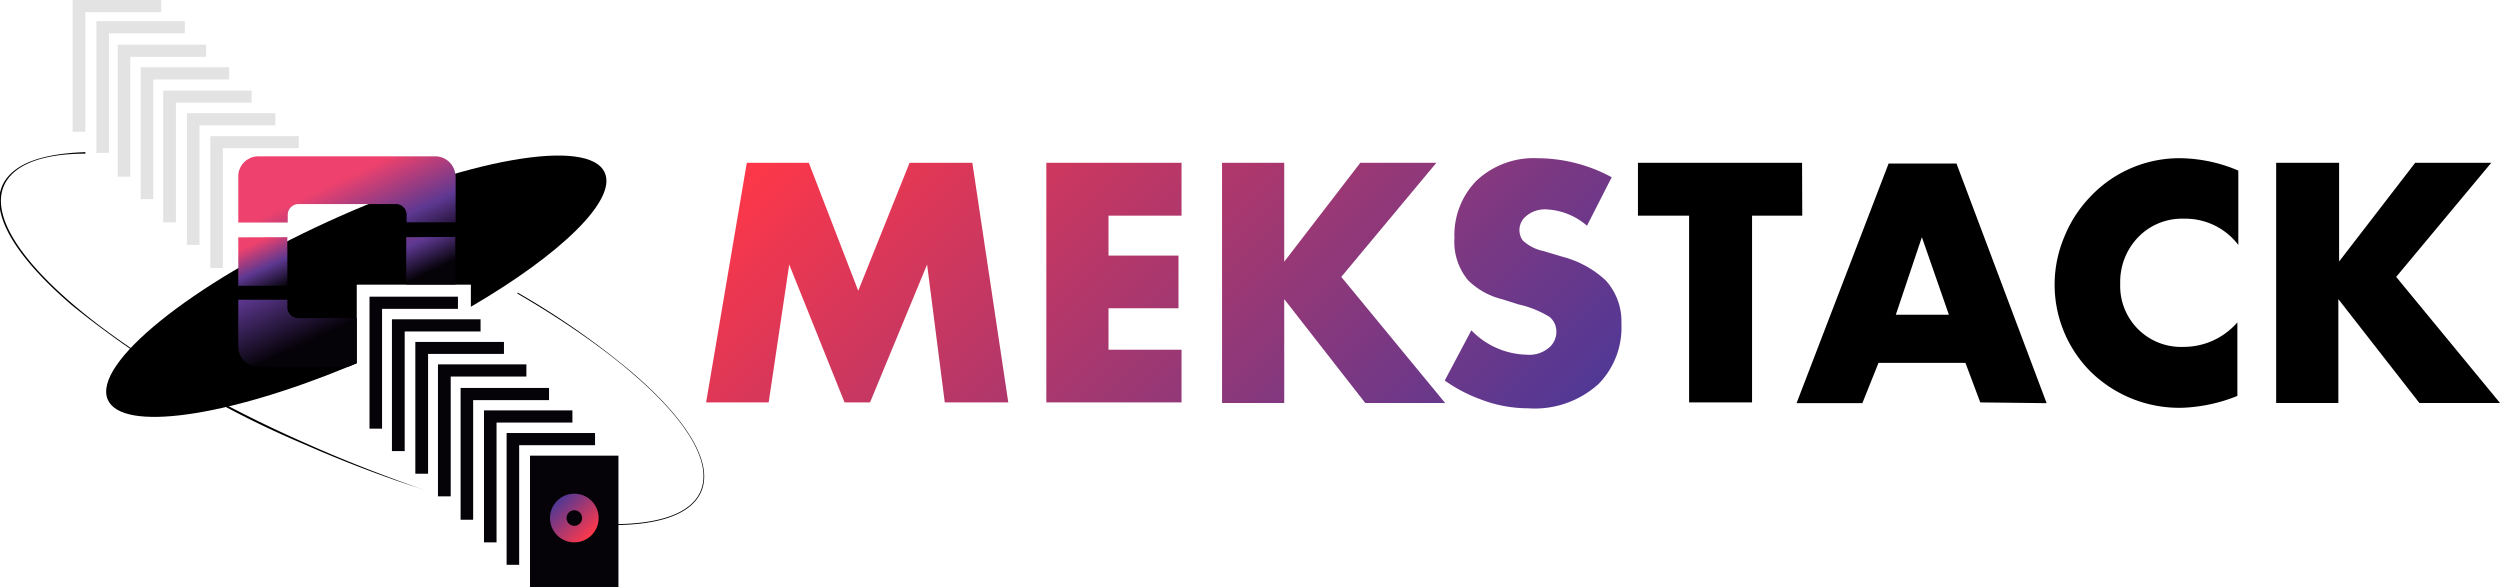 <svg id="Layer_1" data-name="Layer 1" xmlns="http://www.w3.org/2000/svg" xmlns:xlink="http://www.w3.org/1999/xlink" viewBox="0 0 131.46 30.89"><defs><style>.cls-1{fill:url(#Безымянный_градиент_8);}.cls-2{fill:url(#Безымянный_градиент_9);}.cls-3{fill:url(#Безымянный_градиент_10);}.cls-4{fill:url(#Безымянный_градиент_11);}.cls-5{fill:url(#Безымянный_градиент_24);}.cls-6{fill:url(#Безымянный_градиент_3);}.cls-7{fill:url(#Безымянный_градиент_22);}.cls-8{fill:url(#Безымянный_градиент_23);}.cls-9{fill:#050208;}.cls-10{fill:url(#Безымянный_градиент_123);}.cls-11{fill:#e3e3e3;}</style><linearGradient id="Безымянный_градиент_8" x1="69.13" y1="1086.47" x2="40.96" y2="1058.3" gradientTransform="translate(-1.52 -1048.07)" gradientUnits="userSpaceOnUse"><stop offset="0" stop-color="#513895"/><stop offset="1" stop-color="#ff3748"/></linearGradient><linearGradient id="Безымянный_градиент_9" x1="76.37" y1="1079.25" x2="48.18" y2="1051.06" xlink:href="#Безымянный_градиент_8"/><linearGradient id="Безымянный_градиент_10" x1="82.02" y1="1073.6" x2="53.83" y2="1045.41" xlink:href="#Безымянный_градиент_8"/><linearGradient id="Безымянный_градиент_11" x1="87.35" y1="1068.26" x2="59.17" y2="1040.08" xlink:href="#Безымянный_градиент_8"/><linearGradient id="Безымянный_градиент_24" x1="20.65" y1="14.61" x2="17.4" y2="7.65" gradientUnits="userSpaceOnUse"><stop offset="0" stop-color="#050208"/><stop offset="0" stop-color="#241339"/><stop offset="0.19" stop-color="#5d3891"/><stop offset="0.6" stop-color="#ee416d"/></linearGradient><linearGradient id="Безымянный_градиент_3" x1="19.59" y1="25.11" x2="14.73" y2="14.69" gradientUnits="userSpaceOnUse"><stop offset="0.58" stop-color="#050208"/><stop offset="0.89" stop-color="#5d3891"/><stop offset="1" stop-color="#ee416d"/></linearGradient><linearGradient id="Безымянный_градиент_22" x1="14.54" y1="15.3" x2="13.1" y2="12.21" gradientUnits="userSpaceOnUse"><stop offset="0" stop-color="#050208"/><stop offset="0.4" stop-color="#5d3891"/><stop offset="0.81" stop-color="#ee416d"/></linearGradient><linearGradient id="Безымянный_градиент_23" x1="25.81" y1="20.48" x2="20.37" y2="8.8" gradientUnits="userSpaceOnUse"><stop offset="0.54" stop-color="#050208"/><stop offset="0.67" stop-color="#5d3891"/><stop offset="0.9" stop-color="#cd3f75"/></linearGradient><linearGradient id="Безымянный_градиент_123" x1="31.1" y1="28.15" x2="29.3" y2="26.34" gradientUnits="userSpaceOnUse"><stop offset="0" stop-color="#ff384a"/><stop offset="1" stop-color="#513895"/></linearGradient></defs><path class="cls-1" d="M41.29,22.08H38l2.14-12.6h3.26L46,16.21l2.7-6.73H52l1.89,12.6H50.55l-.93-7.25-3,7.25H45.28l-2.91-7.25Z" transform="translate(-0.87 -0.92)"/><path class="cls-2" d="M63,9.48v2.78H59.16v2.1h3.68v2.77H59.16v2.18H63v2.77H55.89V9.48Z" transform="translate(-0.87 -0.92)"/><path class="cls-3" d="M68.4,9.48v5.2l4-5.2h4l-5,6,5.46,6.63h-4.2L68.4,16.65v5.46H65.13V9.48Z" transform="translate(-0.87 -0.92)"/><path class="cls-4" d="M76.84,20.93l1.4-2.64a4.17,4.17,0,0,0,2.89,1.28,1.59,1.59,0,0,0,1.26-.43,1.09,1.09,0,0,0,.32-.8,1,1,0,0,0-.35-.75,5.27,5.27,0,0,0-1.63-.66l-.85-.27a3.86,3.86,0,0,1-1.81-1,3.16,3.16,0,0,1-.72-2.23,4.09,4.09,0,0,1,1.15-3,4.39,4.39,0,0,1,3.23-1.19,8.24,8.24,0,0,1,3.89,1l-1.3,2.55a3.5,3.5,0,0,0-2.15-.86,1.53,1.53,0,0,0-1.08.38.94.94,0,0,0-.15,1.25,2.24,2.24,0,0,0,1.09.56l1,.3a5.27,5.27,0,0,1,2.28,1.25,3.19,3.19,0,0,1,.82,2.26,4.24,4.24,0,0,1-1.19,3.17,5,5,0,0,1-3.72,1.29,7,7,0,0,1-2.47-.46A8.09,8.09,0,0,1,76.84,20.93Z" transform="translate(-0.87 -0.92)"/><path d="M95.64,12.26H93v9.82H89.69V12.26H87V9.48h8.63Z" transform="translate(-0.87 -0.92)"/><path d="M105,22.08,104.22,20H99.65l-.85,2.12H95.34l4.84-12.6h3.57l4.74,12.6Zm-4.44-4.61h2.79l-1.42-4.08Z" transform="translate(-0.87 -0.92)"/><path d="M118.52,17.87v3.87a8.6,8.6,0,0,1-2.83.62,6.66,6.66,0,0,1-4.88-1.89,6.47,6.47,0,0,1-1.38-7.12,6.59,6.59,0,0,1,1.38-2.11,6.43,6.43,0,0,1,4.76-2,8,8,0,0,1,3,.65V13.8a3.5,3.5,0,0,0-2.85-1.38,3.21,3.21,0,0,0-2.27.83,3.38,3.38,0,0,0-1.09,2.59,3.2,3.2,0,0,0,3.34,3.32A3.73,3.73,0,0,0,118.52,17.87Z" transform="translate(-0.87 -0.92)"/><path d="M123.87,9.48v5.19l4-5.19h4l-5,6,5.46,6.63h-4.24l-4.26-5.46v5.46h-3.27V9.48Z" transform="translate(-0.87 -0.92)"/><path d="M17,24.25C6.86,19.81-.26,13.73,1.08,10.68,1.56,9.6,3.05,9,5.36,9V8.92C3,9,1.52,9.56,1,10.66c-.66,1.49.64,3.73,3.65,6.31a50.93,50.93,0,0,0,12.24,7.32c2,.88,4,1.64,5.95,2.28l.5.15v0l-.49-.15C20.94,25.89,18.94,25.12,17,24.25Z" transform="translate(-0.87 -0.92)"/><path d="M34.08,20.48a41.47,41.47,0,0,0-6-4.18v.06c6.6,3.84,10.66,8,9.62,10.41-.73,1.65-3.82,2.1-8.25,1.38v.05a23,23,0,0,0,3.65.33c2.47,0,4.13-.58,4.64-1.75C38.38,25.29,37.08,23.05,34.08,20.48Z" transform="translate(-0.87 -0.92)"/><path d="M32.67,10c-.83-1.88-7.36-.72-14.57,2.58S5.71,20.06,6.54,21.94c.75,1.71,6.22.91,12.63-1.73l.46-.19h0V15.89h6v1.16C30.35,14.3,33.32,11.44,32.67,10Z" transform="translate(-0.87 -0.92)"/><path class="cls-5" d="M24.81,10.05a1.07,1.07,0,0,0-1.06-.91H14.46a1.06,1.06,0,0,0-1.06,1v2.48H16v-.41a.57.57,0,0,1,.57-.56h5.11a.56.56,0,0,1,.57.56v.4h2.58V10.19A.61.61,0,0,0,24.81,10.05Z" transform="translate(-0.87 -0.92)"/><path class="cls-6" d="M19.63,17.65H16.55a.57.57,0,0,1-.57-.57v-.4H13.4v2.48a1.06,1.06,0,0,0,1.06,1.05h4.71l.46-.19V17.65Z" transform="translate(-0.87 -0.92)"/><polygon class="cls-7" points="15.11 15.03 15.11 12.5 15.11 12.48 15.11 12.48 15.11 12.47 12.53 12.48 12.53 15.03 12.53 15.03 12.53 15.03 12.53 15.03 15.11 15.03"/><polygon class="cls-8" points="21.36 14.96 23.95 14.96 23.94 12.5 23.94 12.47 23.94 12.47 23.94 12.46 21.36 12.47 21.36 14.92 21.36 14.96"/><polygon class="cls-9" points="31.29 23.41 31.29 22.77 26.64 22.77 26.64 29.7 27.3 29.7 27.3 23.41 31.29 23.41"/><polygon class="cls-9" points="30.1 22.22 30.1 21.58 25.45 21.58 25.45 28.52 26.11 28.52 26.11 22.22 30.1 22.22"/><polygon class="cls-9" points="28.87 21.04 28.87 20.4 24.22 20.4 24.22 27.33 24.88 27.33 24.88 21.04 28.87 21.04"/><polygon class="cls-9" points="27.68 19.8 27.68 19.16 23.03 19.16 23.03 26.1 23.7 26.1 23.7 19.8 27.68 19.8"/><polygon class="cls-9" points="26.5 18.61 26.5 17.98 21.84 17.98 21.84 24.91 22.51 24.91 22.51 18.61 26.5 18.61"/><polygon class="cls-9" points="25.27 17.43 25.27 16.79 20.61 16.79 20.61 23.72 21.28 23.72 21.28 17.43 25.27 17.43"/><polygon class="cls-9" points="24.08 16.24 24.08 15.6 19.43 15.6 19.43 22.54 20.09 22.54 20.09 16.24 24.08 16.24"/><rect class="cls-9" x="27.87" y="23.96" width="4.65" height="6.93"/><circle class="cls-10" cx="30.2" cy="27.24" r="1.28"/><circle class="cls-9" cx="30.2" cy="27.24" r="0.41"/><polygon class="cls-11" points="15.71 7.79 15.71 7.16 11.06 7.16 11.06 14.09 11.72 14.09 11.72 7.79 15.71 7.79"/><polygon class="cls-11" points="14.48 6.59 14.48 5.95 9.83 5.95 9.83 12.88 10.49 12.88 10.49 6.59 14.48 6.59"/><polygon class="cls-11" points="13.23 5.4 13.23 4.76 8.58 4.76 8.58 11.69 9.25 11.69 9.25 5.4 13.23 5.4"/><polygon class="cls-11" points="12.05 4.18 12.05 3.54 7.4 3.54 7.4 10.47 8.06 10.47 8.06 4.18 12.05 4.18"/><polygon class="cls-11" points="10.84 2.99 10.84 2.35 6.19 2.35 6.19 9.29 6.85 9.29 6.85 2.99 10.84 2.99"/><polygon class="cls-11" points="9.72 1.75 9.72 1.11 5.07 1.11 5.07 8.04 5.73 8.04 5.73 1.75 9.72 1.75"/><polygon class="cls-11" points="8.48 0.64 8.48 0 3.82 0 3.82 6.93 4.49 6.93 4.49 0.64 8.48 0.64"/></svg>